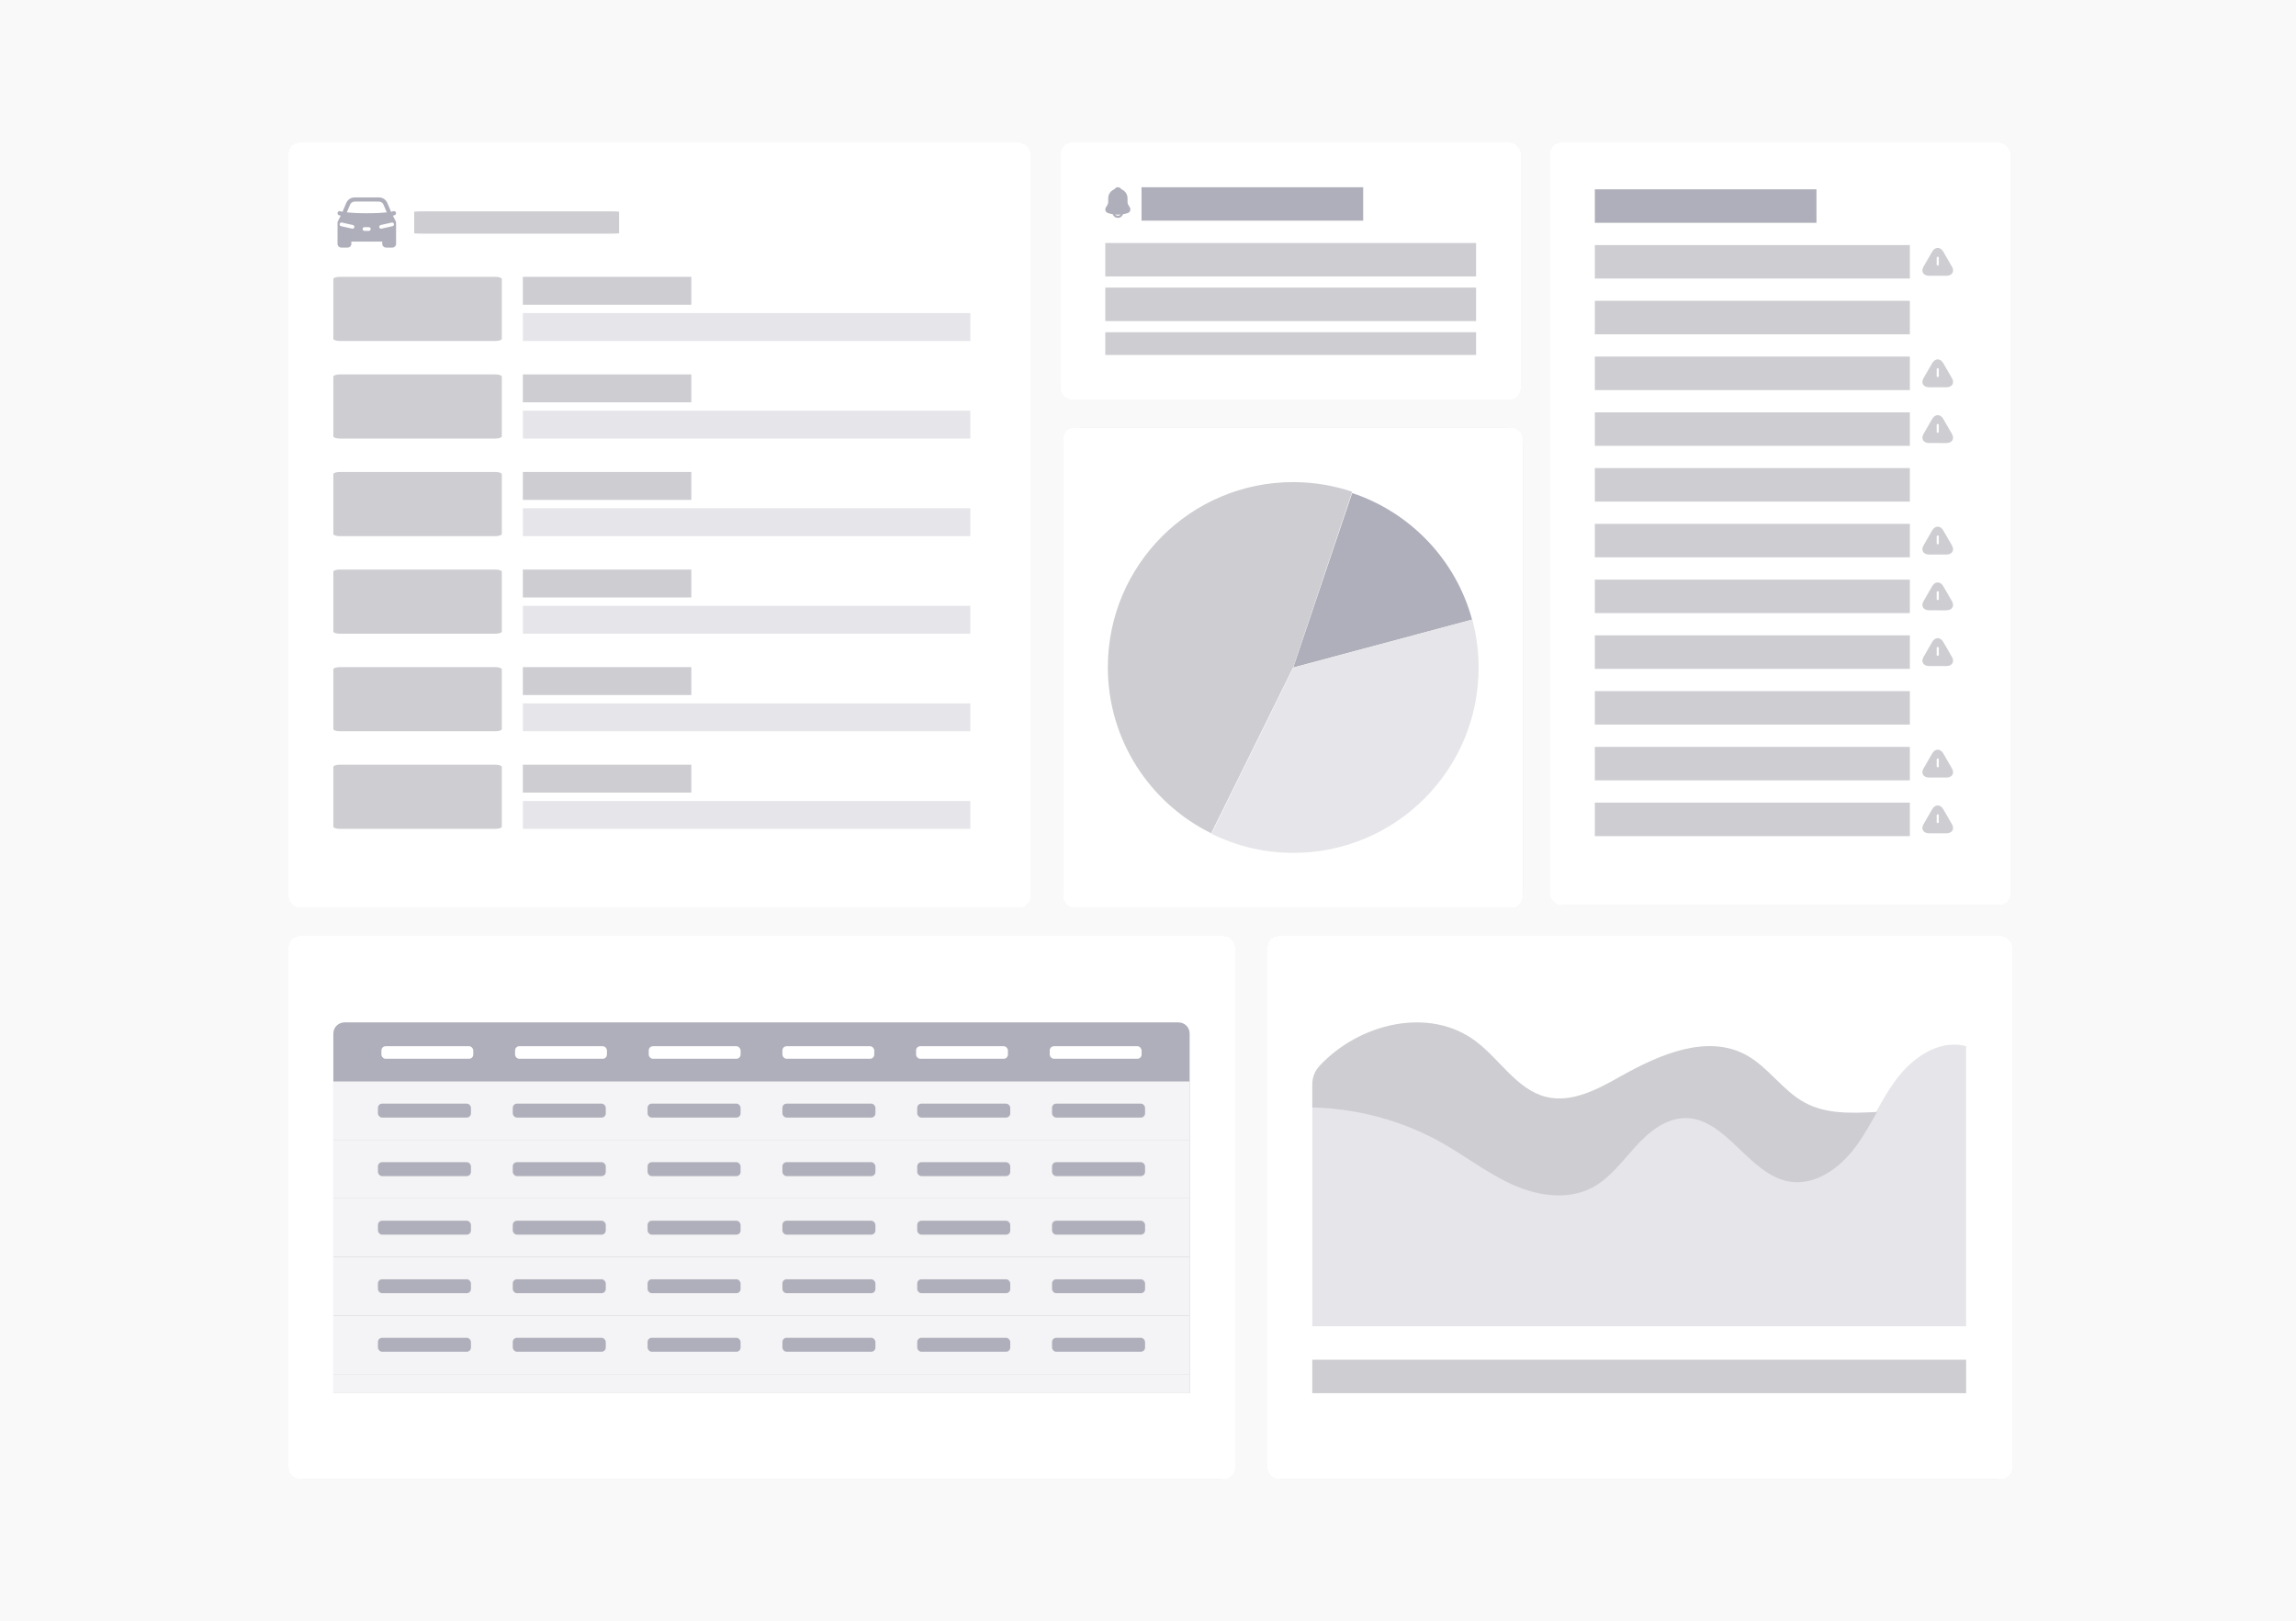 <!--
  - (c) 2022 CARIAD SE, All rights reserved.
  -
  - NOTICE:
  - All the information and materials contained herein, including the intellectual and technical concepts,
  - are the property of CARIAD SE and may be covered by patents, patents in process, and are protected by trade secret and/or copyright law.
  - The copyright notice above does not evidence any actual or intended publication or disclosure of this source code, which includes information and materials
  - that are confidential and/or proprietary and trade secrets of CARIAD SE.
  - Any reproduction, dissemination, modification, distribution, public performance, public display of or any other use of this source code and/or any other
  - information and/or material contained herein without the prior written consent of CARIAD SE is strictly prohibited and in violation of applicable laws.
  - The receipt or possession of this source code and/or related information does not convey or imply any rights to reproduce, disclose or distribute its
  - contents or to manufacture, use or sell anything that it may describe in whole or in part.
  -->

<svg width="100%" height="100%" viewBox="0 0 660 466" fill="none" xmlns="http://www.w3.org/2000/svg">
<rect width="660" height="466" fill="#F9F9FA"/>
<rect x="445.626" y="41" width="132.223" height="219.17" rx="4.808" fill="#F4F4F6"/>
<g filter="url(#filter0_d_704_39264)">
<rect x="445.626" y="41" width="132.223" height="219.17" rx="3.205" fill="white" shape-rendering="crispEdges"/>
</g>
<g clip-path="url(#clip0_704_39264)">
<g clip-path="url(#clip1_704_39264)">
<rect width="63.708" height="9.616" transform="translate(458.448 54.424)" fill="white"/>
<rect x="458.448" y="54.424" width="63.708" height="9.616" fill="#AFAFBB"/>
<rect width="106.58" height="169.887" transform="translate(458.448 70.451)" fill="white"/>
<rect x="458.448" y="70.451" width="90.553" height="9.616" fill="#CDCDD2"/>
<path fill-rule="evenodd" clip-rule="evenodd" d="M557.015 73.779C557.185 73.779 557.322 73.911 557.322 74.075V76.046C557.322 76.209 557.185 76.341 557.015 76.341C556.845 76.341 556.707 76.209 556.707 76.046V74.075C556.707 73.911 556.845 73.779 557.015 73.779Z" fill="#CDCDD2"/>
<path fill-rule="evenodd" clip-rule="evenodd" d="M556.964 79.263H554.53C553.751 79.263 553.122 78.992 552.809 78.478C552.495 77.965 552.555 77.305 552.932 76.651L555.417 72.354C555.812 71.669 556.379 71.253 557.015 71.253C557.65 71.253 558.217 71.669 558.612 72.354L561.097 76.655C561.474 77.309 561.533 77.969 561.219 78.483C560.905 78.996 560.277 79.266 559.5 79.266H557.015C556.998 79.266 556.981 79.265 556.964 79.263Z" fill="#CDCDD2"/>
<path fill-rule="evenodd" clip-rule="evenodd" d="M556.602 77.228C556.602 77.011 556.786 76.834 557.012 76.834H557.016C557.243 76.834 557.426 77.011 557.426 77.228C557.426 77.446 557.243 77.623 557.016 77.623H557.012C556.786 77.623 556.602 77.446 556.602 77.228Z" fill="#CDCDD2"/>
<path fill-rule="evenodd" clip-rule="evenodd" d="M557.015 73.779C557.185 73.779 557.322 73.911 557.322 74.075V76.046C557.322 76.209 557.185 76.341 557.015 76.341C556.845 76.341 556.707 76.209 556.707 76.046V74.075C556.707 73.911 556.845 73.779 557.015 73.779Z" fill="white"/>
<rect x="458.448" y="86.478" width="90.553" height="9.616" fill="#CDCDD2"/>
<rect x="458.448" y="102.505" width="90.553" height="9.616" fill="#CDCDD2"/>
<path fill-rule="evenodd" clip-rule="evenodd" d="M557.015 105.833C557.185 105.833 557.322 105.965 557.322 106.128V108.099C557.322 108.263 557.185 108.395 557.015 108.395C556.845 108.395 556.707 108.263 556.707 108.099V106.128C556.707 105.965 556.845 105.833 557.015 105.833Z" fill="#CDCDD2"/>
<path fill-rule="evenodd" clip-rule="evenodd" d="M556.964 111.316H554.53C553.751 111.316 553.122 111.046 552.809 110.532C552.495 110.018 552.555 109.359 552.932 108.705L555.417 104.408C555.812 103.723 556.379 103.307 557.015 103.307C557.65 103.307 558.217 103.723 558.612 104.408L561.097 108.709C561.474 109.363 561.533 110.023 561.219 110.536C560.905 111.05 560.277 111.32 559.5 111.32H557.015C556.998 111.32 556.981 111.319 556.964 111.316Z" fill="#CDCDD2"/>
<path fill-rule="evenodd" clip-rule="evenodd" d="M556.602 109.282C556.602 109.064 556.786 108.888 557.012 108.888H557.016C557.243 108.888 557.426 109.064 557.426 109.282C557.426 109.5 557.243 109.676 557.016 109.676H557.012C556.786 109.676 556.602 109.5 556.602 109.282Z" fill="#CDCDD2"/>
<path fill-rule="evenodd" clip-rule="evenodd" d="M557.015 105.833C557.185 105.833 557.322 105.965 557.322 106.128V108.099C557.322 108.263 557.185 108.395 557.015 108.395C556.845 108.395 556.707 108.263 556.707 108.099V106.128C556.707 105.965 556.845 105.833 557.015 105.833Z" fill="white"/>
<rect x="458.448" y="118.532" width="90.553" height="9.616" fill="#CDCDD2"/>
<path fill-rule="evenodd" clip-rule="evenodd" d="M557.015 121.86C557.185 121.86 557.322 121.992 557.322 122.156V124.127C557.322 124.29 557.185 124.422 557.015 124.422C556.845 124.422 556.707 124.29 556.707 124.127V122.156C556.707 121.992 556.845 121.86 557.015 121.86Z" fill="#CDCDD2"/>
<path fill-rule="evenodd" clip-rule="evenodd" d="M556.964 127.344H554.53C553.751 127.344 553.122 127.073 552.809 126.559C552.495 126.046 552.555 125.386 552.932 124.732L555.417 120.435C555.812 119.75 556.379 119.334 557.015 119.334C557.65 119.334 558.217 119.75 558.612 120.435L561.097 124.736C561.474 125.39 561.533 126.05 561.219 126.564C560.905 127.077 560.277 127.348 559.5 127.348H557.015C556.998 127.348 556.981 127.346 556.964 127.344Z" fill="#CDCDD2"/>
<path fill-rule="evenodd" clip-rule="evenodd" d="M556.602 125.309C556.602 125.092 556.786 124.915 557.012 124.915H557.016C557.243 124.915 557.426 125.092 557.426 125.309C557.426 125.527 557.243 125.704 557.016 125.704H557.012C556.786 125.704 556.602 125.527 556.602 125.309Z" fill="#CDCDD2"/>
<path fill-rule="evenodd" clip-rule="evenodd" d="M557.015 121.86C557.185 121.86 557.322 121.992 557.322 122.156V124.127C557.322 124.29 557.185 124.422 557.015 124.422C556.845 124.422 556.707 124.29 556.707 124.127V122.156C556.707 121.992 556.845 121.86 557.015 121.86Z" fill="white"/>
<rect x="458.448" y="134.56" width="90.553" height="9.616" fill="#CDCDD2"/>
<rect x="458.448" y="150.586" width="90.553" height="9.616" fill="#CDCDD2"/>
<path fill-rule="evenodd" clip-rule="evenodd" d="M557.015 153.914C557.185 153.914 557.322 154.046 557.322 154.209V156.18C557.322 156.344 557.185 156.476 557.015 156.476C556.845 156.476 556.707 156.344 556.707 156.18V154.209C556.707 154.046 556.845 153.914 557.015 153.914Z" fill="#CDCDD2"/>
<path fill-rule="evenodd" clip-rule="evenodd" d="M556.964 159.397H554.53C553.751 159.397 553.122 159.127 552.809 158.613C552.495 158.099 552.555 157.44 552.932 156.786L555.417 152.489C555.812 151.804 556.379 151.388 557.015 151.388C557.65 151.388 558.217 151.804 558.612 152.489L561.097 156.79C561.474 157.444 561.533 158.104 561.219 158.617C560.905 159.131 560.277 159.401 559.5 159.401H557.015C556.998 159.401 556.981 159.4 556.964 159.397Z" fill="#CDCDD2"/>
<path fill-rule="evenodd" clip-rule="evenodd" d="M556.602 157.363C556.602 157.145 556.786 156.969 557.012 156.969H557.016C557.243 156.969 557.426 157.145 557.426 157.363C557.426 157.581 557.243 157.757 557.016 157.757H557.012C556.786 157.757 556.602 157.581 556.602 157.363Z" fill="#CDCDD2"/>
<path fill-rule="evenodd" clip-rule="evenodd" d="M557.015 153.914C557.185 153.914 557.322 154.046 557.322 154.209V156.18C557.322 156.344 557.185 156.476 557.015 156.476C556.845 156.476 556.707 156.344 556.707 156.18V154.209C556.707 154.046 556.845 153.914 557.015 153.914Z" fill="white"/>
<rect x="458.448" y="166.613" width="90.553" height="9.616" fill="#CDCDD2"/>
<path fill-rule="evenodd" clip-rule="evenodd" d="M557.015 169.941C557.185 169.941 557.322 170.073 557.322 170.237V172.208C557.322 172.371 557.185 172.503 557.015 172.503C556.845 172.503 556.707 172.371 556.707 172.208V170.237C556.707 170.073 556.845 169.941 557.015 169.941Z" fill="#CDCDD2"/>
<path fill-rule="evenodd" clip-rule="evenodd" d="M556.964 175.425H554.53C553.751 175.425 553.122 175.154 552.809 174.64C552.495 174.127 552.555 173.467 552.932 172.813L555.417 168.516C555.812 167.832 556.379 167.415 557.015 167.415C557.65 167.415 558.217 167.831 558.612 168.516L561.097 172.817C561.474 173.471 561.533 174.131 561.219 174.645C560.905 175.158 560.277 175.429 559.5 175.429H557.015C556.998 175.429 556.981 175.427 556.964 175.425Z" fill="#CDCDD2"/>
<path fill-rule="evenodd" clip-rule="evenodd" d="M556.602 173.39C556.602 173.173 556.786 172.996 557.012 172.996H557.016C557.243 172.996 557.426 173.173 557.426 173.39C557.426 173.608 557.243 173.785 557.016 173.785H557.012C556.786 173.785 556.602 173.608 556.602 173.39Z" fill="#CDCDD2"/>
<path fill-rule="evenodd" clip-rule="evenodd" d="M557.015 169.941C557.185 169.941 557.322 170.073 557.322 170.237V172.208C557.322 172.371 557.185 172.503 557.015 172.503C556.845 172.503 556.707 172.371 556.707 172.208V170.237C556.707 170.073 556.845 169.941 557.015 169.941Z" fill="white"/>
<rect x="458.448" y="182.641" width="90.553" height="9.616" fill="#CDCDD2"/>
<path fill-rule="evenodd" clip-rule="evenodd" d="M557.015 185.968C557.185 185.968 557.322 186.101 557.322 186.264V188.235C557.322 188.398 557.185 188.531 557.015 188.531C556.845 188.531 556.707 188.398 556.707 188.235V186.264C556.707 186.101 556.845 185.968 557.015 185.968Z" fill="#CDCDD2"/>
<path fill-rule="evenodd" clip-rule="evenodd" d="M556.964 191.452H554.53C553.751 191.452 553.122 191.182 552.809 190.668C552.495 190.154 552.555 189.495 552.932 188.841L555.417 184.544C555.812 183.859 556.379 183.442 557.015 183.442C557.65 183.442 558.217 183.859 558.612 184.544L561.097 188.845C561.474 189.499 561.533 190.159 561.219 190.672C560.905 191.186 560.277 191.456 559.5 191.456H557.015C556.998 191.456 556.981 191.455 556.964 191.452Z" fill="#CDCDD2"/>
<path fill-rule="evenodd" clip-rule="evenodd" d="M556.602 189.418C556.602 189.2 556.786 189.024 557.012 189.024H557.016C557.243 189.024 557.426 189.2 557.426 189.418C557.426 189.636 557.243 189.812 557.016 189.812H557.012C556.786 189.812 556.602 189.636 556.602 189.418Z" fill="#CDCDD2"/>
<path fill-rule="evenodd" clip-rule="evenodd" d="M557.015 185.968C557.185 185.968 557.322 186.101 557.322 186.264V188.235C557.322 188.398 557.185 188.531 557.015 188.531C556.845 188.531 556.707 188.398 556.707 188.235V186.264C556.707 186.101 556.845 185.968 557.015 185.968Z" fill="white"/>
<rect x="458.448" y="198.668" width="90.553" height="9.616" fill="#CDCDD2"/>
<rect x="458.448" y="214.694" width="90.553" height="9.616" fill="#CDCDD2"/>
<path fill-rule="evenodd" clip-rule="evenodd" d="M557.015 218.022C557.185 218.022 557.322 218.154 557.322 218.318V220.289C557.322 220.452 557.185 220.584 557.015 220.584C556.845 220.584 556.707 220.452 556.707 220.289V218.318C556.707 218.154 556.845 218.022 557.015 218.022Z" fill="#CDCDD2"/>
<path fill-rule="evenodd" clip-rule="evenodd" d="M556.964 223.506H554.53C553.751 223.506 553.122 223.236 552.809 222.722C552.495 222.208 552.555 221.548 552.932 220.894L555.417 216.597C555.812 215.913 556.379 215.496 557.015 215.496C557.65 215.496 558.217 215.912 558.612 216.597L561.097 220.898C561.474 221.552 561.533 222.212 561.219 222.726C560.905 223.239 560.277 223.51 559.5 223.51H557.015C556.998 223.51 556.981 223.508 556.964 223.506Z" fill="#CDCDD2"/>
<path fill-rule="evenodd" clip-rule="evenodd" d="M556.602 221.471C556.602 221.254 556.786 221.077 557.012 221.077H557.016C557.243 221.077 557.426 221.254 557.426 221.471C557.426 221.689 557.243 221.866 557.016 221.866H557.012C556.786 221.866 556.602 221.689 556.602 221.471Z" fill="#CDCDD2"/>
<path fill-rule="evenodd" clip-rule="evenodd" d="M557.015 218.022C557.185 218.022 557.322 218.154 557.322 218.318V220.289C557.322 220.452 557.185 220.584 557.015 220.584C556.845 220.584 556.707 220.452 556.707 220.289V218.318C556.707 218.154 556.845 218.022 557.015 218.022Z" fill="white"/>
<rect x="458.448" y="230.722" width="90.553" height="9.616" fill="#CDCDD2"/>
<path fill-rule="evenodd" clip-rule="evenodd" d="M557.015 234.049C557.185 234.049 557.322 234.182 557.322 234.345V236.316C557.322 236.479 557.185 236.612 557.015 236.612C556.845 236.612 556.707 236.479 556.707 236.316V234.345C556.707 234.182 556.845 234.049 557.015 234.049Z" fill="#CDCDD2"/>
<path fill-rule="evenodd" clip-rule="evenodd" d="M556.964 239.533H554.53C553.751 239.533 553.122 239.263 552.809 238.749C552.495 238.235 552.555 237.576 552.932 236.922L555.417 232.625C555.812 231.94 556.379 231.523 557.015 231.523C557.65 231.523 558.217 231.94 558.612 232.625L561.097 236.926C561.474 237.58 561.533 238.24 561.219 238.753C560.905 239.267 560.277 239.537 559.5 239.537H557.015C556.998 239.537 556.981 239.536 556.964 239.533Z" fill="#CDCDD2"/>
<path fill-rule="evenodd" clip-rule="evenodd" d="M556.602 237.499C556.602 237.281 556.786 237.105 557.012 237.105H557.016C557.243 237.105 557.426 237.281 557.426 237.499C557.426 237.717 557.243 237.893 557.016 237.893H557.012C556.786 237.893 556.602 237.717 556.602 237.499Z" fill="#CDCDD2"/>
<path fill-rule="evenodd" clip-rule="evenodd" d="M557.015 234.049C557.185 234.049 557.322 234.182 557.322 234.345V236.316C557.322 236.479 557.185 236.612 557.015 236.612C556.845 236.612 556.707 236.479 556.707 236.316V234.345C556.707 234.182 556.845 234.049 557.015 234.049Z" fill="white"/>
</g>
</g>
<rect x="304.903" y="41" width="132.223" height="73.856" rx="4.808" fill="#F4F4F6"/>
<g filter="url(#filter1_d_704_39264)">
<rect x="304.903" y="41" width="132.223" height="73.848" rx="3.205" fill="white" shape-rendering="crispEdges"/>
</g>
<g clip-path="url(#clip2_704_39264)">
<g clip-path="url(#clip3_704_39264)">
<rect width="74.125" height="9.616" transform="translate(317.725 53.821)" fill="white"/>
<path fill-rule="evenodd" clip-rule="evenodd" d="M318.566 56.969C318.566 55.45 319.81 54.217 321.341 54.217C322.868 54.217 324.116 55.455 324.116 56.969V58.147C324.116 58.235 324.136 58.363 324.174 58.5C324.212 58.635 324.26 58.756 324.304 58.832L324.775 59.608C325.148 60.224 324.85 61.025 324.164 61.251C322.329 61.859 320.349 61.858 318.514 61.25L318.513 61.25C318.166 61.134 317.907 60.893 317.79 60.582C317.674 60.271 317.714 59.92 317.903 59.608L318.375 58.831L318.376 58.83C318.421 58.755 318.47 58.635 318.508 58.499C318.546 58.363 318.566 58.235 318.566 58.147V56.969Z" fill="#AFAFBB"/>
<path fill-rule="evenodd" clip-rule="evenodd" d="M320.294 54.529C320.458 54.114 320.866 53.821 321.341 53.821C321.817 53.821 322.225 54.114 322.389 54.529C322.432 54.638 322.409 54.761 322.33 54.847C322.25 54.933 322.129 54.967 322.016 54.934C321.902 54.902 321.787 54.877 321.67 54.863L321.669 54.863C321.314 54.819 320.978 54.845 320.667 54.934C320.554 54.967 320.432 54.933 320.353 54.847C320.274 54.761 320.251 54.638 320.294 54.529Z" fill="#AFAFBB"/>
<path fill-rule="evenodd" clip-rule="evenodd" d="M320.416 61.107C320.416 61.357 320.521 61.59 320.688 61.755C320.855 61.921 321.09 62.025 321.341 62.025C321.849 62.025 322.266 61.611 322.266 61.107H322.883C322.883 61.949 322.19 62.636 321.341 62.636C320.919 62.636 320.529 62.463 320.252 62.188C319.974 61.913 319.8 61.526 319.8 61.107H320.416Z" fill="#AFAFBB"/>
<rect x="328.143" y="53.821" width="63.708" height="9.616" fill="#AFAFBB"/>
<rect width="106.58" height="32.054" transform="translate(317.725 69.849)" fill="white"/>
<rect x="317.725" y="69.849" width="106.58" height="9.616" fill="#CDCDD2"/>
<rect x="317.725" y="82.671" width="106.58" height="9.616" fill="#CDCDD2"/>
<rect x="317.725" y="95.492" width="106.58" height="9.616" fill="#CDCDD2"/>
</g>
</g>
<rect x="305.637" y="122.935" width="132.226" height="137.877" rx="4.808" fill="#F4F4F6"/>
<g filter="url(#filter2_d_704_39264)">
<rect x="305.637" y="122.935" width="132" height="138" rx="3.205" fill="white" shape-rendering="crispEdges"/>
</g>
<g clip-path="url(#clip4_704_39264)">
<path fill-rule="evenodd" clip-rule="evenodd" d="M423.16 178.126C418.534 161.001 405.482 147.316 388.685 141.718L371.75 191.873L423.16 178.126Z" fill="#AFAFBB"/>
<path fill-rule="evenodd" clip-rule="evenodd" d="M371.804 191.916L348.24 239.664C355.342 243.179 363.34 245.163 371.804 245.163C401.207 245.163 425.04 221.323 425.04 191.916C425.04 187.129 424.399 182.494 423.216 178.08L371.804 191.916Z" fill="#E6E6EA"/>
<path fill-rule="evenodd" clip-rule="evenodd" d="M388.678 141.349C383.354 139.565 377.658 138.583 371.732 138.583C342.312 138.583 318.46 162.409 318.46 191.8C318.46 212.73 330.563 230.83 348.154 239.521L371.732 191.8L388.678 141.349Z" fill="#CDCDD2"/>
</g>
<rect x="83" y="41" width="213.031" height="219.812" rx="4.808" fill="#F4F4F6"/>
<g filter="url(#filter3_d_704_39264)">
<rect x="83" y="41" width="213.16" height="219.9" rx="3.205" fill="white" shape-rendering="crispEdges"/>
</g>
<g clip-path="url(#clip5_704_39264)">
<g clip-path="url(#clip6_704_39264)">
<path fill-rule="evenodd" clip-rule="evenodd" d="M97.661 98.012H142.409C143.425 98.012 144.248 97.732 144.248 97.385V80.208C144.248 79.862 143.425 79.581 142.409 79.581H97.661C96.645 79.581 95.822 79.862 95.822 80.208V97.385C95.822 97.732 96.645 98.012 97.661 98.012Z" fill="#CDCDD2"/>
<rect x="150.302" y="79.581" width="48.426" height="8.014" fill="#CDCDD2"/>
<rect x="150.302" y="89.999" width="128.63" height="8.014" fill="#E6E6EA"/>
<path fill-rule="evenodd" clip-rule="evenodd" d="M97.661 126.06H142.409C143.425 126.06 144.248 125.779 144.248 125.433V108.256C144.248 107.909 143.425 107.629 142.409 107.629H97.661C96.645 107.629 95.822 107.909 95.822 108.256V125.433C95.822 125.779 96.645 126.06 97.661 126.06Z" fill="#CDCDD2"/>
<rect x="150.302" y="107.629" width="48.426" height="8.014" fill="#CDCDD2"/>
<rect x="150.302" y="118.047" width="128.63" height="8.014" fill="#E6E6EA"/>
<path fill-rule="evenodd" clip-rule="evenodd" d="M97.661 154.108H142.409C143.425 154.108 144.248 153.827 144.248 153.481V136.303C144.248 135.957 143.425 135.677 142.409 135.677H97.661C96.645 135.677 95.822 135.957 95.822 136.303V153.481C95.822 153.827 96.645 154.108 97.661 154.108Z" fill="#CDCDD2"/>
<rect x="150.302" y="135.677" width="48.426" height="8.014" fill="#CDCDD2"/>
<rect x="150.302" y="146.095" width="128.63" height="8.014" fill="#E6E6EA"/>
<path fill-rule="evenodd" clip-rule="evenodd" d="M97.66 182.156H142.409C143.424 182.156 144.247 181.875 144.247 181.529V164.351C144.247 164.005 143.424 163.725 142.409 163.725H97.66C96.645 163.725 95.822 164.005 95.822 164.351V181.529C95.822 181.875 96.645 182.156 97.66 182.156Z" fill="#CDCDD2"/>
<rect x="150.301" y="163.725" width="48.426" height="8.014" fill="#CDCDD2"/>
<rect x="150.301" y="174.143" width="128.63" height="8.014" fill="#E6E6EA"/>
<path fill-rule="evenodd" clip-rule="evenodd" d="M97.661 210.204H142.409C143.425 210.204 144.248 209.923 144.248 209.577V192.399C144.248 192.053 143.425 191.772 142.409 191.772H97.661C96.645 191.772 95.822 192.053 95.822 192.399V209.577C95.822 209.923 96.645 210.204 97.661 210.204Z" fill="#CDCDD2"/>
<rect x="150.301" y="191.772" width="48.426" height="8.014" fill="#CDCDD2"/>
<rect x="150.301" y="202.189" width="128.63" height="8.014" fill="#E6E6EA"/>
<path fill-rule="evenodd" clip-rule="evenodd" d="M97.661 238.251H142.409C143.425 238.251 144.248 237.971 144.248 237.625V220.447C144.248 220.101 143.425 219.82 142.409 219.82H97.661C96.645 219.82 95.822 220.101 95.822 220.447V237.625C95.822 237.971 96.645 238.251 97.661 238.251Z" fill="#CDCDD2"/>
<rect x="150.301" y="219.82" width="48.426" height="8.014" fill="#CDCDD2"/>
<rect x="150.301" y="230.238" width="128.63" height="8.014" fill="#E6E6EA"/>
<path fill-rule="evenodd" clip-rule="evenodd" d="M111.306 58.259L111.31 58.267L112.418 60.881L113.051 60.719C113.364 60.608 113.707 60.772 113.818 61.084C113.929 61.397 113.766 61.741 113.453 61.852L112.944 61.996L113.746 63.593C113.747 63.596 113.749 63.599 113.75 63.602C113.752 63.605 113.754 63.609 113.755 63.612C113.819 63.753 113.853 63.906 113.853 64.061V70.079C113.853 70.697 113.342 71.169 112.748 71.169H110.984C110.39 71.169 109.879 70.697 109.879 70.079V69.456H100.999V70.079C100.999 70.697 100.488 71.169 99.894 71.169H98.13C97.536 71.169 97.025 70.697 97.025 70.079V64.061C97.025 63.906 97.058 63.753 97.123 63.612C97.126 63.606 97.129 63.599 97.132 63.593L97.933 61.996L97.425 61.852C97.112 61.741 96.948 61.397 97.059 61.084C97.17 60.772 97.513 60.608 97.825 60.719L98.46 60.881L99.568 58.267L99.571 58.259C99.996 57.331 100.936 56.745 101.96 56.745H108.917C109.942 56.745 110.882 57.331 111.306 58.259ZM99.693 61.052L100.668 58.752C100.892 58.269 101.394 57.947 101.96 57.947H108.917C109.484 57.947 109.986 58.269 110.21 58.752L111.185 61.052C109.883 61.188 107.948 61.297 105.439 61.297C102.93 61.297 100.994 61.188 99.693 61.052ZM98.24 63.966C97.957 63.913 97.686 64.105 97.634 64.395C97.582 64.686 97.77 64.964 98.053 65.017L101.249 65.73C101.532 65.783 101.803 65.591 101.855 65.3C101.907 65.01 101.719 64.732 101.436 64.679L98.24 63.966ZM112.825 65.017C113.108 64.964 113.295 64.686 113.243 64.395C113.191 64.105 112.92 63.913 112.637 63.966L109.441 64.679C109.158 64.732 108.97 65.01 109.022 65.3C109.074 65.591 109.345 65.783 109.628 65.73L112.825 65.017ZM104.757 65.293C104.47 65.293 104.237 65.532 104.237 65.827C104.237 66.122 104.47 66.361 104.757 66.361H106.04C106.327 66.361 106.561 66.122 106.561 65.827C106.561 65.532 106.327 65.293 106.04 65.293H104.757Z" fill="#AFAFBB"/>
<path fill-rule="evenodd" clip-rule="evenodd" d="M121.57 67.162H175.453C176.838 67.162 177.961 67.104 177.961 67.034V60.879C177.961 60.808 176.838 60.751 175.453 60.751H121.57C120.185 60.751 119.062 60.808 119.062 60.879V67.034C119.062 67.104 120.185 67.162 121.57 67.162Z" fill="#CDCDD2"/>
</g>
</g>
<rect x="83" y="269.118" width="271.798" height="156.128" rx="4.808" fill="#F4F4F6"/>
<g filter="url(#filter4_d_704_39264)">
<rect x="83" y="269.118" width="272" height="156" rx="3.205" fill="white" shape-rendering="crispEdges"/>
</g>
<g clip-path="url(#clip7_704_39264)">
<g clip-path="url(#clip8_704_39264)">
<rect width="246.154" height="89.641" transform="translate(95.822 310.83)" fill="#AFAFBB"/>
<rect width="246.154" height="16.828" transform="translate(95.822 310.83)" fill="#F4F4F6"/>
<rect x="108.644" y="317.241" width="26.735" height="4.007" rx="1.202" fill="#AFAFBB"/>
<rect x="147.399" y="317.241" width="26.735" height="4.007" rx="1.202" fill="#AFAFBB"/>
<rect x="186.154" y="317.241" width="26.735" height="4.007" rx="1.202" fill="#AFAFBB"/>
<rect x="224.909" y="317.241" width="26.735" height="4.007" rx="1.202" fill="#AFAFBB"/>
<rect x="263.665" y="317.241" width="26.735" height="4.007" rx="1.202" fill="#AFAFBB"/>
<rect x="302.42" y="317.241" width="26.735" height="4.007" rx="1.202" fill="#AFAFBB"/>
<rect width="246.154" height="16.828" transform="translate(95.822 327.658)" fill="#F4F4F6"/>
<rect x="108.644" y="334.069" width="26.735" height="4.007" rx="1.202" fill="#AFAFBB"/>
<rect x="147.399" y="334.069" width="26.735" height="4.007" rx="1.202" fill="#AFAFBB"/>
<rect x="186.154" y="334.069" width="26.735" height="4.007" rx="1.202" fill="#AFAFBB"/>
<rect x="224.909" y="334.069" width="26.735" height="4.007" rx="1.202" fill="#AFAFBB"/>
<rect x="263.665" y="334.069" width="26.735" height="4.007" rx="1.202" fill="#AFAFBB"/>
<rect x="302.42" y="334.069" width="26.735" height="4.007" rx="1.202" fill="#AFAFBB"/>
<rect width="246.154" height="16.828" transform="translate(95.822 344.487)" fill="#F4F4F6"/>
<rect x="108.644" y="350.898" width="26.735" height="4.007" rx="1.202" fill="#AFAFBB"/>
<rect x="147.399" y="350.898" width="26.735" height="4.007" rx="1.202" fill="#AFAFBB"/>
<rect x="186.154" y="350.898" width="26.735" height="4.007" rx="1.202" fill="#AFAFBB"/>
<rect x="224.909" y="350.898" width="26.735" height="4.007" rx="1.202" fill="#AFAFBB"/>
<rect x="263.665" y="350.898" width="26.735" height="4.007" rx="1.202" fill="#AFAFBB"/>
<rect x="302.42" y="350.898" width="26.735" height="4.007" rx="1.202" fill="#AFAFBB"/>
<rect width="246.154" height="16.828" transform="translate(95.822 361.315)" fill="#F4F4F6"/>
<rect x="108.644" y="367.727" width="26.735" height="4.007" rx="1.202" fill="#AFAFBB"/>
<rect x="147.399" y="367.727" width="26.735" height="4.007" rx="1.202" fill="#AFAFBB"/>
<rect x="186.154" y="367.727" width="26.735" height="4.007" rx="1.202" fill="#AFAFBB"/>
<rect x="224.909" y="367.727" width="26.735" height="4.007" rx="1.202" fill="#AFAFBB"/>
<rect x="263.665" y="367.727" width="26.735" height="4.007" rx="1.202" fill="#AFAFBB"/>
<rect x="302.42" y="367.727" width="26.735" height="4.007" rx="1.202" fill="#AFAFBB"/>
<rect width="246.154" height="16.828" transform="translate(95.822 378.144)" fill="#F4F4F6"/>
<rect x="108.644" y="384.555" width="26.735" height="4.007" rx="1.202" fill="#AFAFBB"/>
<rect x="147.399" y="384.555" width="26.735" height="4.007" rx="1.202" fill="#AFAFBB"/>
<rect x="186.154" y="384.555" width="26.735" height="4.007" rx="1.202" fill="#AFAFBB"/>
<rect x="224.909" y="384.555" width="26.735" height="4.007" rx="1.202" fill="#AFAFBB"/>
<rect x="263.665" y="384.555" width="26.735" height="4.007" rx="1.202" fill="#AFAFBB"/>
<rect x="302.42" y="384.555" width="26.735" height="4.007" rx="1.202" fill="#AFAFBB"/>
<rect width="246.154" height="16.828" transform="translate(95.822 394.973)" fill="#F4F4F6"/>
<path d="M95.822 297.097C95.822 295.327 97.257 293.892 99.027 293.892H338.771C340.541 293.892 341.976 295.327 341.976 297.097V310.83H95.822V297.097Z" fill="#AFAFBB"/>
<rect width="218.516" height="3.604" transform="translate(109.641 300.739)" fill="#AFAFBB"/>
<rect x="109.641" y="300.739" width="26.402" height="3.604" rx="1.202" fill="white"/>
<rect x="148.064" y="300.739" width="26.402" height="3.604" rx="1.202" fill="white"/>
<rect x="186.487" y="300.739" width="26.402" height="3.604" rx="1.202" fill="white"/>
<rect x="224.909" y="300.739" width="26.402" height="3.604" rx="1.202" fill="white"/>
<rect x="263.332" y="300.739" width="26.402" height="3.604" rx="1.202" fill="white"/>
<rect x="301.755" y="300.739" width="26.402" height="3.604" rx="1.202" fill="white"/>
</g>
</g>
<rect x="364.404" y="269.118" width="213.596" height="156.128" rx="4.808" fill="#F4F4F6"/>
<g filter="url(#filter5_d_704_39264)">
<rect x="364.404" y="269.118" width="214" height="156" rx="3.205" fill="white" shape-rendering="crispEdges"/>
</g>
<g clip-path="url(#clip9_704_39264)">
<path fill-rule="evenodd" clip-rule="evenodd" d="M564.393 300.542C557.145 299.044 549.968 303.904 545.384 309.895C543.209 312.734 541.415 315.846 539.651 318.981C537.694 322.46 535.767 325.966 533.405 329.156C528.911 335.22 521.934 340.29 514.631 339.144C502.78 337.285 496.298 320.537 484.313 320.751C478.72 320.852 473.924 324.84 470.106 329.075C466.294 333.311 462.809 338.12 457.85 340.795C450.909 344.535 442.344 343.323 435.15 340.141C427.956 336.959 421.647 332.003 414.808 328.072C403.352 321.488 390.329 318.01 377.23 317.655V381.24H565.179V300.754C564.919 300.683 564.665 300.598 564.393 300.542Z" fill="#E6E6EA"/>
<path fill-rule="evenodd" clip-rule="evenodd" d="M435.121 340.672C442.312 343.835 450.874 345.039 457.811 341.323C462.769 338.664 466.252 333.884 470.062 329.674C473.878 325.464 478.673 321.5 484.264 321.4C496.243 321.187 502.722 337.834 514.568 339.681C521.868 340.82 528.842 335.781 533.334 329.754C535.695 326.583 537.621 323.099 539.578 319.64C532.302 319.982 525.026 320.351 518.716 316.908C512.449 313.482 508.331 306.801 502.082 303.338C490.857 297.122 477.127 303.052 465.945 309.346C459.26 313.109 451.805 317.15 444.402 315.295C436.026 313.195 431.119 304.461 424.144 299.253C410.791 289.281 390.733 294.121 379.319 306.377L379.297 306.4C377.931 307.869 377.226 309.756 377.226 311.682V318.323C390.319 318.676 403.337 322.132 414.788 328.677C421.624 332.583 427.931 337.509 435.121 340.672Z" fill="#CDCDD2"/>
<path fill-rule="evenodd" clip-rule="evenodd" d="M377.226 400.473H565.179V390.856H377.226V400.473Z" fill="#CDCDD2"/>
</g>
<defs>
<filter id="filter0_d_704_39264" x="443.222" y="38.596" width="137.031" height="223.978" filterUnits="userSpaceOnUse" color-interpolation-filters="sRGB">
<feFlood flood-opacity="0" result="BackgroundImageFix"/>
<feColorMatrix in="SourceAlpha" type="matrix" values="0 0 0 0 0 0 0 0 0 0 0 0 0 0 0 0 0 0 127 0" result="hardAlpha"/>
<feOffset/>
<feGaussianBlur stdDeviation="1.202"/>
<feComposite in2="hardAlpha" operator="out"/>
<feColorMatrix type="matrix" values="0 0 0 0 0 0 0 0 0 0 0 0 0 0 0 0 0 0 0.1 0"/>
<feBlend mode="normal" in2="BackgroundImageFix" result="effect1_dropShadow_704_39264"/>
<feBlend mode="normal" in="SourceGraphic" in2="effect1_dropShadow_704_39264" result="shape"/>
</filter>
<filter id="filter1_d_704_39264" x="302.499" y="38.596" width="137.031" height="78.656" filterUnits="userSpaceOnUse" color-interpolation-filters="sRGB">
<feFlood flood-opacity="0" result="BackgroundImageFix"/>
<feColorMatrix in="SourceAlpha" type="matrix" values="0 0 0 0 0 0 0 0 0 0 0 0 0 0 0 0 0 0 127 0" result="hardAlpha"/>
<feOffset/>
<feGaussianBlur stdDeviation="1.202"/>
<feComposite in2="hardAlpha" operator="out"/>
<feColorMatrix type="matrix" values="0 0 0 0 0 0 0 0 0 0 0 0 0 0 0 0 0 0 0.1 0"/>
<feBlend mode="normal" in2="BackgroundImageFix" result="effect1_dropShadow_704_39264"/>
<feBlend mode="normal" in="SourceGraphic" in2="effect1_dropShadow_704_39264" result="shape"/>
</filter>
<filter id="filter2_d_704_39264" x="303.233" y="120.531" width="136.808" height="142.808" filterUnits="userSpaceOnUse" color-interpolation-filters="sRGB">
<feFlood flood-opacity="0" result="BackgroundImageFix"/>
<feColorMatrix in="SourceAlpha" type="matrix" values="0 0 0 0 0 0 0 0 0 0 0 0 0 0 0 0 0 0 127 0" result="hardAlpha"/>
<feOffset/>
<feGaussianBlur stdDeviation="1.202"/>
<feComposite in2="hardAlpha" operator="out"/>
<feColorMatrix type="matrix" values="0 0 0 0 0 0 0 0 0 0 0 0 0 0 0 0 0 0 0.1 0"/>
<feBlend mode="normal" in2="BackgroundImageFix" result="effect1_dropShadow_704_39264"/>
<feBlend mode="normal" in="SourceGraphic" in2="effect1_dropShadow_704_39264" result="shape"/>
</filter>
<filter id="filter3_d_704_39264" x="80.596" y="38.596" width="217.968" height="224.708" filterUnits="userSpaceOnUse" color-interpolation-filters="sRGB">
<feFlood flood-opacity="0" result="BackgroundImageFix"/>
<feColorMatrix in="SourceAlpha" type="matrix" values="0 0 0 0 0 0 0 0 0 0 0 0 0 0 0 0 0 0 127 0" result="hardAlpha"/>
<feOffset/>
<feGaussianBlur stdDeviation="1.202"/>
<feComposite in2="hardAlpha" operator="out"/>
<feColorMatrix type="matrix" values="0 0 0 0 0 0 0 0 0 0 0 0 0 0 0 0 0 0 0.1 0"/>
<feBlend mode="normal" in2="BackgroundImageFix" result="effect1_dropShadow_704_39264"/>
<feBlend mode="normal" in="SourceGraphic" in2="effect1_dropShadow_704_39264" result="shape"/>
</filter>
<filter id="filter4_d_704_39264" x="80.596" y="266.714" width="276.808" height="160.808" filterUnits="userSpaceOnUse" color-interpolation-filters="sRGB">
<feFlood flood-opacity="0" result="BackgroundImageFix"/>
<feColorMatrix in="SourceAlpha" type="matrix" values="0 0 0 0 0 0 0 0 0 0 0 0 0 0 0 0 0 0 127 0" result="hardAlpha"/>
<feOffset/>
<feGaussianBlur stdDeviation="1.202"/>
<feComposite in2="hardAlpha" operator="out"/>
<feColorMatrix type="matrix" values="0 0 0 0 0 0 0 0 0 0 0 0 0 0 0 0 0 0 0.1 0"/>
<feBlend mode="normal" in2="BackgroundImageFix" result="effect1_dropShadow_704_39264"/>
<feBlend mode="normal" in="SourceGraphic" in2="effect1_dropShadow_704_39264" result="shape"/>
</filter>
<filter id="filter5_d_704_39264" x="362" y="266.714" width="218.808" height="160.808" filterUnits="userSpaceOnUse" color-interpolation-filters="sRGB">
<feFlood flood-opacity="0" result="BackgroundImageFix"/>
<feColorMatrix in="SourceAlpha" type="matrix" values="0 0 0 0 0 0 0 0 0 0 0 0 0 0 0 0 0 0 127 0" result="hardAlpha"/>
<feOffset/>
<feGaussianBlur stdDeviation="1.202"/>
<feComposite in2="hardAlpha" operator="out"/>
<feColorMatrix type="matrix" values="0 0 0 0 0 0 0 0 0 0 0 0 0 0 0 0 0 0 0.1 0"/>
<feBlend mode="normal" in2="BackgroundImageFix" result="effect1_dropShadow_704_39264"/>
<feBlend mode="normal" in="SourceGraphic" in2="effect1_dropShadow_704_39264" result="shape"/>
</filter>
<clipPath id="clip0_704_39264">
<rect width="106.58" height="192.325" fill="white" transform="translate(458.448 54.423)"/>
</clipPath>
<clipPath id="clip1_704_39264">
<rect width="106.58" height="192.325" fill="white" transform="translate(458.448 54.423)"/>
</clipPath>
<clipPath id="clip2_704_39264">
<rect width="106.58" height="48.212" fill="white" transform="translate(317.725 53.821)"/>
</clipPath>
<clipPath id="clip3_704_39264">
<rect width="106.58" height="48.212" fill="white" transform="translate(317.725 53.821)"/>
</clipPath>
<clipPath id="clip4_704_39264">
<rect width="106.58" height="106.58" fill="white" transform="translate(318.46 138.583)"/>
</clipPath>
<clipPath id="clip5_704_39264">
<rect width="187.388" height="193.126" fill="white" transform="translate(95.822 54.343)"/>
</clipPath>
<clipPath id="clip6_704_39264">
<rect width="187.388" height="193.126" fill="white" transform="translate(95.822 54.343)"/>
</clipPath>
<clipPath id="clip7_704_39264">
<rect width="246.155" height="130.485" fill="white" transform="translate(95.822 281.939)"/>
</clipPath>
<clipPath id="clip8_704_39264">
<rect width="246.155" height="106.58" fill="white" transform="translate(95.822 293.892)"/>
</clipPath>
<clipPath id="clip9_704_39264">
<rect width="187.953" height="106.58" fill="white" transform="translate(377.226 293.893)"/>
</clipPath>
</defs>
</svg>
